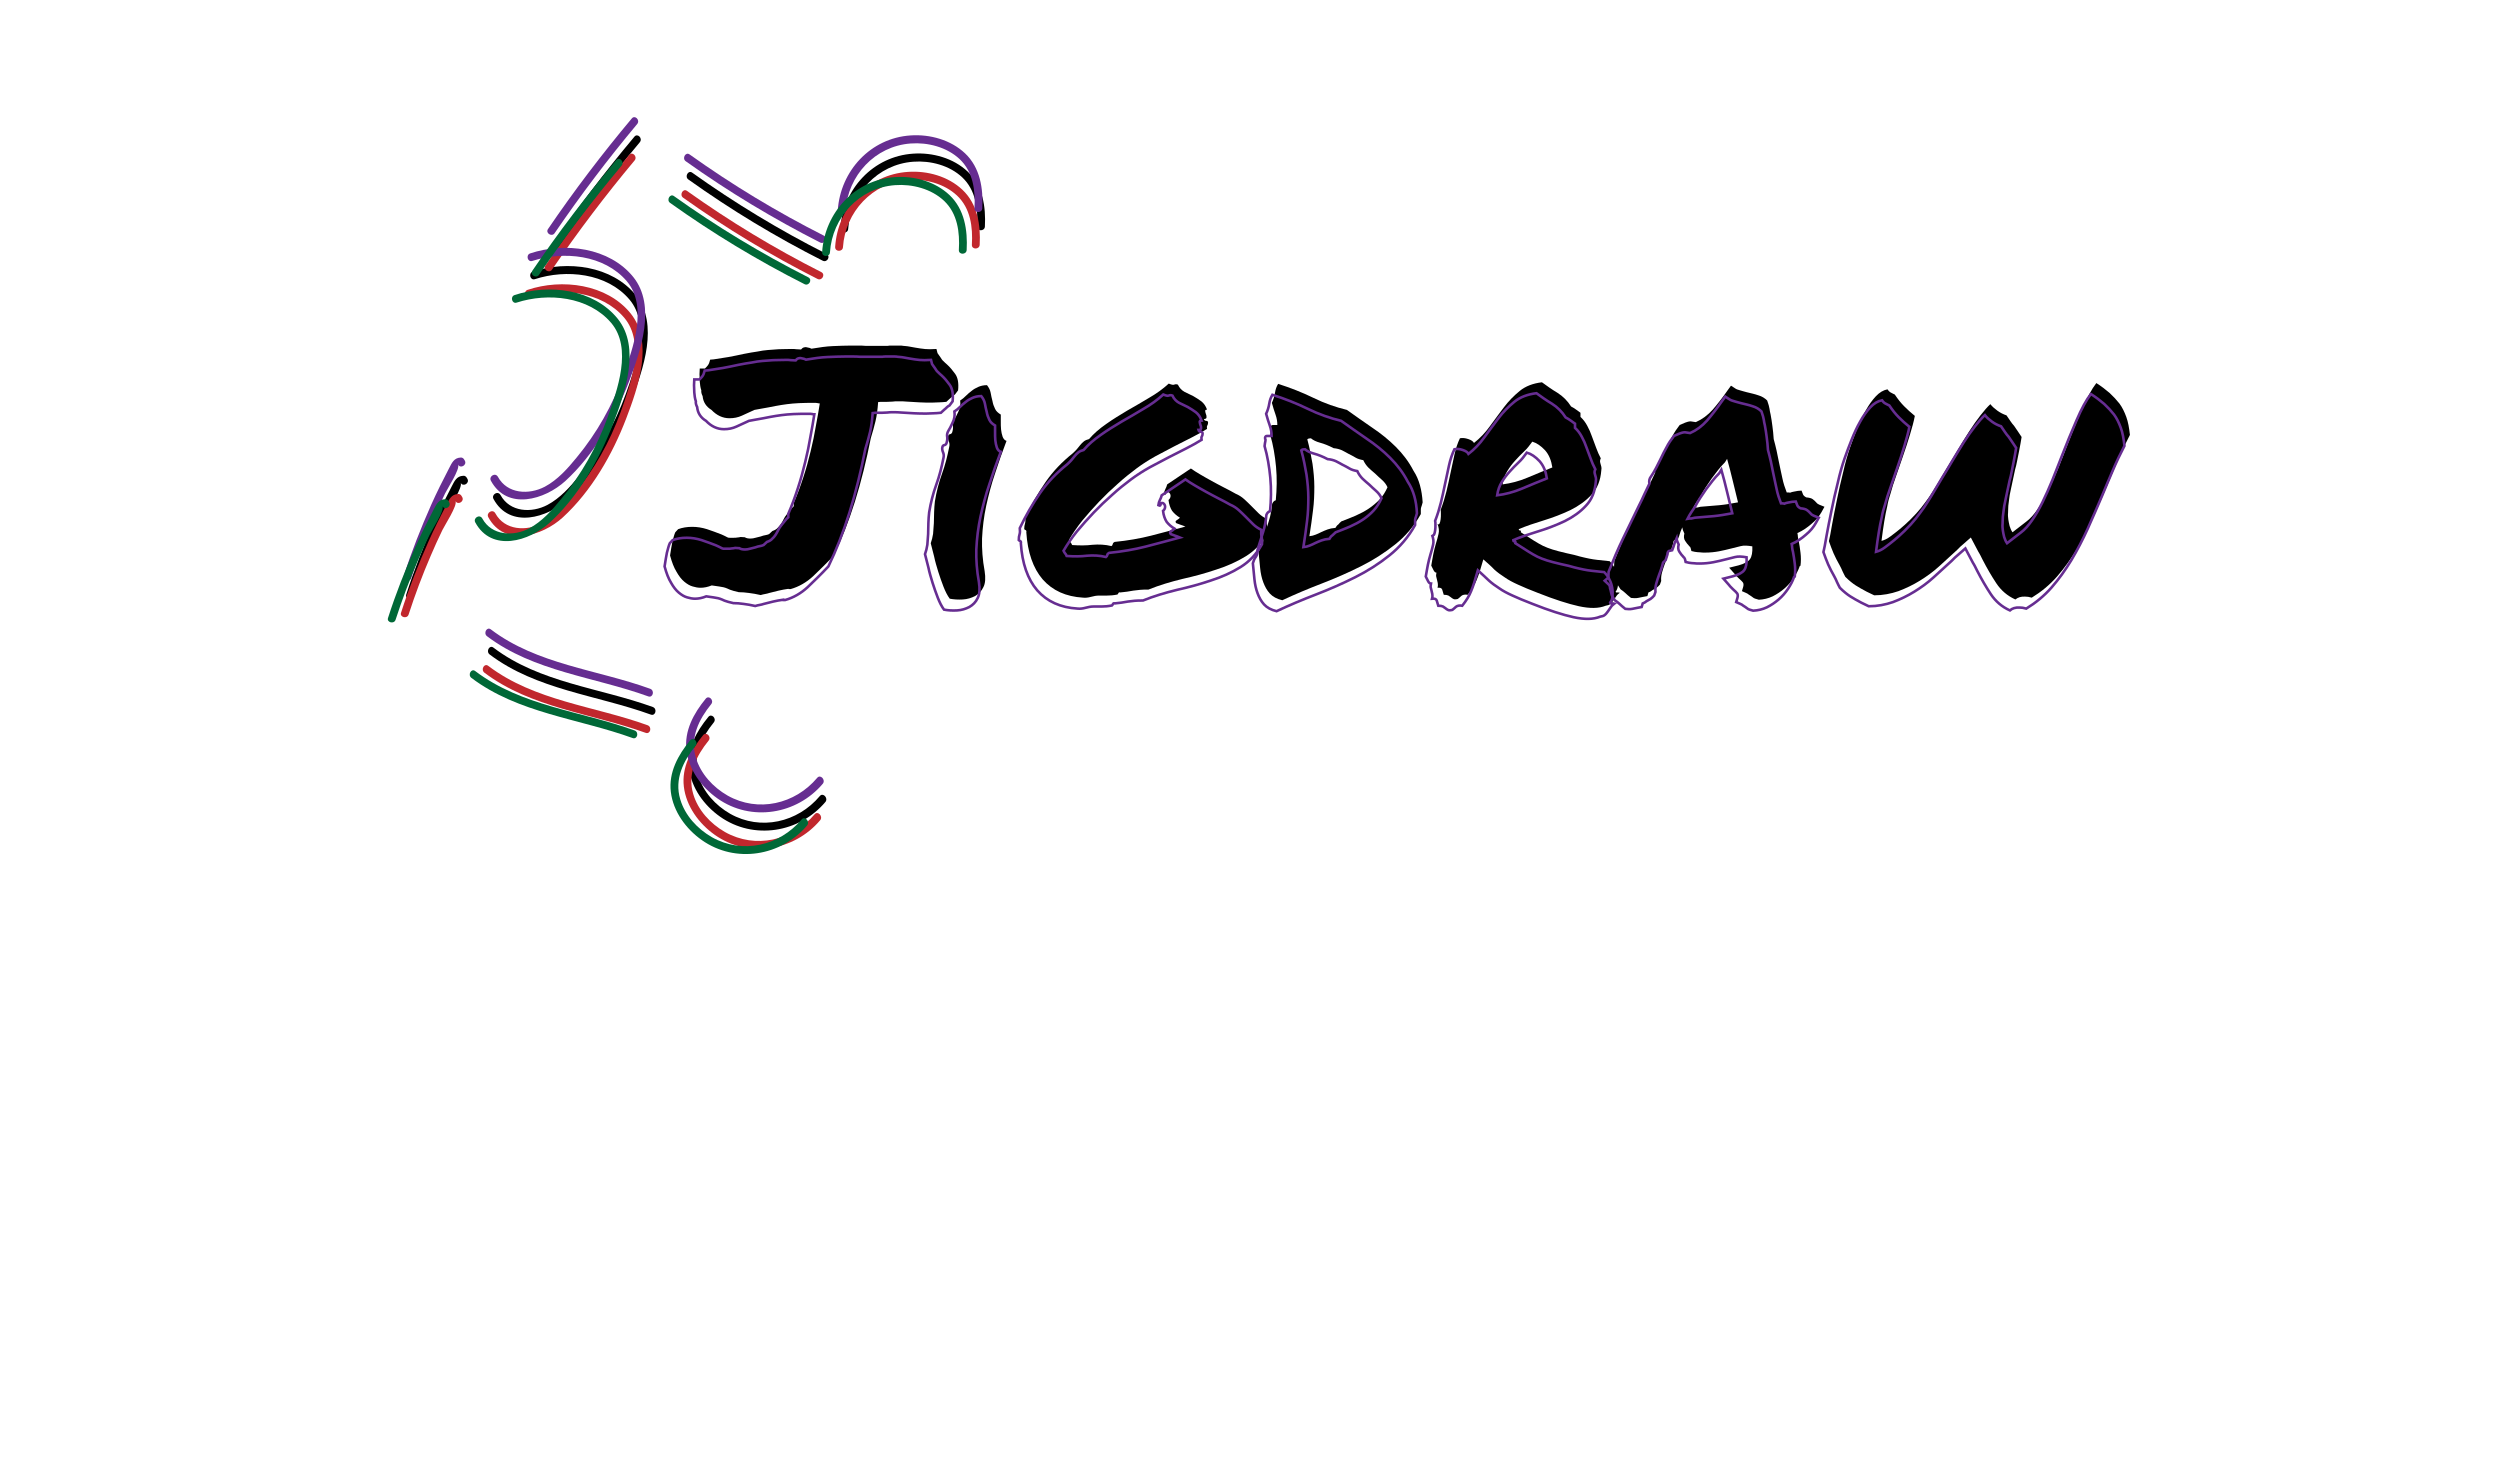 <?xml version="1.0" encoding="utf-8"?>
<!-- Generator: Adobe Illustrator 18.1.1, SVG Export Plug-In . SVG Version: 6.00 Build 0)  -->
<svg version="1.1" id="Layer_1" xmlns="http://www.w3.org/2000/svg" xmlns:xlink="http://www.w3.org/1999/xlink" x="0px" y="0px"
	 viewBox="0 0 960 560" enable-background="new 0 0 960 560" xml:space="preserve">
<g>
	<g>
		<g>
			<path d="M158.9,229c2.5-7.7,5.3-15.2,8.5-22.6c1.4-3.3,2.9-6.6,4.5-9.9c0.8-1.7,5.9-9.5,5-11.1c0.9,1.7,3.5,0.2,2.6-1.5
				c-0.1-0.2-0.2-0.3-0.3-0.5c-0.2-0.4-0.8-0.8-1.3-0.7c-2.6,0.1-3.4,2.1-4.5,4.2c-2.4,4.6-4.7,9.2-6.8,13.9
				c-4,9-7.6,18.1-10.6,27.5C155.4,230,158.3,230.8,158.9,229L158.9,229z"/>
		</g>
	</g>
	<g>
		<g>
			<path d="M189.5,191.6c6.3,11.6,20.7,7.3,28.6,0.1c11-10.1,19.1-24.2,24.4-38.1c4.5-11.8,10.6-29.1,1.7-40.2
				c-9.2-11.4-26.4-13.5-39.6-9.1c-1.8,0.6-1,3.5,0.8,2.9c12-3.9,27.6-2.4,36.3,7.8c8.2,9.7,2.4,25.7-1.4,36.3
				c-4.1,11.3-10.1,22-17.8,31.3c-3.5,4.3-7.4,8.7-12.3,11.3c-6.1,3.2-14.4,2.8-18-3.8C191.2,188.3,188.6,189.9,189.5,191.6
				L189.5,191.6z"/>
		</g>
	</g>
	<g>
		<g>
			<path d="M214,96.5c9.9-14.5,20.5-28.5,31.7-41.9c1.2-1.5-0.9-3.6-2.1-2.1c-11.4,13.6-22.2,27.8-32.2,42.5
				C210.4,96.6,213,98.1,214,96.5L214,96.5z"/>
		</g>
	</g>
	<g>
		<g>
			<path d="M264.3,68.9c16.4,11.7,33.6,22.1,51.6,31.2c1.7,0.9,3.2-1.7,1.5-2.6c-18-9.1-35.2-19.5-51.6-31.2
				C264.3,65.2,262.8,67.8,264.3,68.9L264.3,68.9z"/>
		</g>
	</g>
	<g>
		<g>
			<path d="M188,251.3c18,13.6,41.2,15.6,61.9,23.1c1.8,0.7,2.6-2.2,0.8-2.9c-20.4-7.4-43.4-9.3-61.2-22.8
				C188,247.5,186.5,250.1,188,251.3L188,251.3z"/>
		</g>
	</g>
	<g>
		<g>
			<path d="M325.7,87.9c0.9-13.5,11.3-24.8,25-25.8c6.6-0.5,13.9,1.4,18.8,6c5.2,4.9,6.1,12.1,5.7,18.9c-0.1,1.9,2.9,1.9,3,0
				c0.4-7.6-0.8-15.6-6.6-21.1c-5.5-5.2-13.5-7.4-20.9-6.9c-15.4,1-27,13.6-28,28.8C322.6,89.8,325.6,89.8,325.7,87.9L325.7,87.9z"
				/>
		</g>
	</g>
	<g>
		<g>
			<path d="M314.8,305.7c-8.5,10.1-22.7,13.4-34.4,6.8c-5.6-3.2-10.4-8.4-12.2-14.6c-2.3-7.7,1.2-14.7,5.9-20.5
				c1.2-1.5-0.9-3.6-2.1-2.1c-4.6,5.6-8.3,12.3-7.4,19.8c0.9,7.5,5.8,14.2,11.9,18.5c12.9,9.1,30.5,6.2,40.5-5.7
				C318.1,306.4,316,304.2,314.8,305.7L314.8,305.7z"/>
		</g>
	</g>
</g>
<g>
	<g>
		<g>
			<path fill="#C1272D" d="M156.9,236c2.5-7.7,5.3-15.2,8.5-22.6c1.4-3.3,2.9-6.6,4.5-9.9c0.8-1.7,5.9-9.5,5-11.1
				c0.9,1.7,3.5,0.2,2.6-1.5c-0.1-0.2-0.2-0.3-0.3-0.5c-0.2-0.4-0.8-0.8-1.3-0.7c-2.6,0.1-3.4,2.1-4.5,4.2
				c-2.4,4.6-4.7,9.2-6.8,13.9c-4,9-7.6,18.1-10.6,27.5C153.4,237,156.3,237.8,156.9,236L156.9,236z"/>
		</g>
	</g>
	<g>
		<g>
			<path fill="#C1272D" d="M187.5,198.6c6.3,11.6,20.7,7.3,28.6,0.1c11-10.1,19.1-24.2,24.4-38.1c4.5-11.8,10.6-29.1,1.7-40.2
				c-9.2-11.4-26.4-13.5-39.6-9.1c-1.8,0.6-1,3.5,0.8,2.9c12-3.9,27.6-2.4,36.3,7.8c8.2,9.7,2.4,25.7-1.4,36.3
				c-4.1,11.3-10.1,22-17.8,31.3c-3.5,4.3-7.4,8.7-12.3,11.3c-6.1,3.2-14.4,2.8-18-3.8C189.2,195.3,186.6,196.9,187.5,198.6
				L187.5,198.6z"/>
		</g>
	</g>
	<g>
		<g>
			<path fill="#C1272D" d="M212,103.5c9.9-14.5,20.5-28.5,31.7-41.9c1.2-1.5-0.9-3.6-2.1-2.1c-11.4,13.6-22.2,27.8-32.2,42.5
				C208.4,103.6,211,105.1,212,103.5L212,103.5z"/>
		</g>
	</g>
	<g>
		<g>
			<path fill="#C1272D" d="M262.3,75.9c16.4,11.7,33.6,22.1,51.6,31.2c1.7,0.9,3.2-1.7,1.5-2.6c-18-9.1-35.2-19.5-51.6-31.2
				C262.3,72.2,260.8,74.8,262.3,75.9L262.3,75.9z"/>
		</g>
	</g>
	<g>
		<g>
			<path fill="#C1272D" d="M186,258.3c18,13.6,41.2,15.6,61.9,23.1c1.8,0.7,2.6-2.2,0.8-2.9c-20.4-7.4-43.4-9.3-61.2-22.8
				C186,254.5,184.5,257.1,186,258.3L186,258.3z"/>
		</g>
	</g>
	<g>
		<g>
			<path fill="#C1272D" d="M323.7,94.9c0.9-13.5,11.3-24.8,25-25.8c6.6-0.5,13.9,1.4,18.8,6c5.2,4.9,6.1,12.1,5.7,18.9
				c-0.1,1.9,2.9,1.9,3,0c0.4-7.6-0.8-15.6-6.6-21.1c-5.5-5.2-13.5-7.4-20.9-6.9c-15.4,1-27,13.6-28,28.8
				C320.6,96.8,323.6,96.8,323.7,94.9L323.7,94.9z"/>
		</g>
	</g>
	<g>
		<g>
			<path fill="#C1272D" d="M312.8,312.7c-8.5,10.1-22.7,13.4-34.4,6.8c-5.6-3.2-10.4-8.4-12.2-14.6c-2.3-7.7,1.2-14.7,5.9-20.5
				c1.2-1.5-0.9-3.6-2.1-2.1c-4.6,5.6-8.3,12.3-7.4,19.8c0.9,7.5,5.8,14.2,11.9,18.5c12.9,9.1,30.5,6.2,40.5-5.7
				C316.1,313.4,314,311.2,312.8,312.7L312.8,312.7z"/>
		</g>
	</g>
</g>
<g>
	<g>
		<g>
			<path fill="#662D91" d="M157.9,222c2.5-7.7,5.3-15.2,8.5-22.6c1.4-3.3,2.9-6.6,4.5-9.9c0.8-1.7,5.9-9.5,5-11.1
				c0.9,1.7,3.5,0.2,2.6-1.5c-0.1-0.2-0.2-0.3-0.3-0.5c-0.2-0.4-0.8-0.8-1.3-0.7c-2.6,0.1-3.4,2.1-4.5,4.2
				c-2.4,4.6-4.7,9.2-6.8,13.9c-4,9-7.6,18.1-10.6,27.5C154.4,223,157.3,223.8,157.9,222L157.9,222z"/>
		</g>
	</g>
	<g>
		<g>
			<path fill="#662D91" d="M188.5,184.6c6.3,11.6,20.7,7.3,28.6,0.1c11-10.1,19.1-24.2,24.4-38.1c4.5-11.8,10.6-29.1,1.7-40.2
				c-9.2-11.4-26.4-13.5-39.6-9.1c-1.8,0.6-1,3.5,0.8,2.9c12-3.9,27.6-2.4,36.3,7.8c8.2,9.7,2.4,25.7-1.4,36.3
				c-4.1,11.3-10.1,22-17.8,31.3c-3.5,4.3-7.4,8.7-12.3,11.3c-6.1,3.2-14.4,2.8-18-3.8C190.2,181.3,187.6,182.9,188.5,184.6
				L188.5,184.6z"/>
		</g>
	</g>
	<g>
		<g>
			<path fill="#662D91" d="M213,89.5c9.9-14.5,20.5-28.5,31.7-41.9c1.2-1.5-0.9-3.6-2.1-2.1c-11.4,13.6-22.2,27.8-32.2,42.5
				C209.4,89.6,212,91.1,213,89.5L213,89.5z"/>
		</g>
	</g>
	<g>
		<g>
			<path fill="#662D91" d="M263.3,61.9C279.7,73.6,297,84,314.9,93.1c1.7,0.9,3.2-1.7,1.5-2.6c-18-9.1-35.2-19.5-51.6-31.2
				C263.3,58.2,261.8,60.8,263.3,61.9L263.3,61.9z"/>
		</g>
	</g>
	<g>
		<g>
			<path fill="#662D91" d="M187,244.3c18,13.6,41.2,15.6,61.9,23.1c1.8,0.7,2.6-2.2,0.8-2.9c-20.4-7.4-43.4-9.3-61.2-22.8
				C187,240.5,185.5,243.1,187,244.3L187,244.3z"/>
		</g>
	</g>
	<g>
		<g>
			<path fill="#662D91" d="M324.7,80.9c0.9-13.5,11.3-24.8,25-25.8c6.6-0.5,13.9,1.4,18.8,6c5.2,4.9,6.1,12.1,5.7,18.9
				c-0.1,1.9,2.9,1.9,3,0c0.4-7.6-0.8-15.6-6.6-21.1c-5.5-5.2-13.5-7.4-20.9-6.9c-15.4,1-27,13.6-28,28.8
				C321.6,82.8,324.6,82.8,324.7,80.9L324.7,80.9z"/>
		</g>
	</g>
	<g>
		<g>
			<path fill="#662D91" d="M313.8,298.7c-8.5,10.1-22.7,13.4-34.4,6.8c-5.6-3.2-10.4-8.4-12.2-14.6c-2.3-7.7,1.2-14.7,5.9-20.5
				c1.2-1.5-0.9-3.6-2.1-2.1c-4.6,5.6-8.3,12.3-7.4,19.8c0.9,7.5,5.8,14.2,11.9,18.5c12.9,9.1,30.5,6.2,40.5-5.7
				C317.1,299.4,315,297.2,313.8,298.7L313.8,298.7z"/>
		</g>
	</g>
</g>
<g>
	<g>
		<g>
			<path fill="#006837" d="M151.9,238c2.5-7.7,5.3-15.2,8.5-22.6c1.4-3.3,2.9-6.6,4.5-9.9c0.8-1.7,5.9-9.5,5-11.1
				c0.9,1.7,3.5,0.2,2.6-1.5c-0.1-0.2-0.2-0.3-0.3-0.5c-0.2-0.4-0.8-0.8-1.3-0.7c-2.6,0.1-3.4,2.1-4.5,4.2
				c-2.4,4.6-4.7,9.2-6.8,13.9c-4,9-7.6,18.1-10.6,27.5C148.4,239,151.3,239.8,151.9,238L151.9,238z"/>
		</g>
	</g>
	<g>
		<g>
			<path fill="#006837" d="M182.5,200.6c6.3,11.6,20.7,7.3,28.6,0.1c11-10.1,19.1-24.2,24.4-38.1c4.5-11.8,10.6-29.1,1.7-40.2
				c-9.2-11.4-26.4-13.5-39.6-9.1c-1.8,0.6-1,3.5,0.8,2.9c12-3.9,27.6-2.4,36.3,7.8c8.2,9.7,2.4,25.7-1.4,36.3
				c-4.1,11.3-10.1,22-17.8,31.3c-3.5,4.3-7.4,8.7-12.3,11.3c-6.1,3.2-14.4,2.8-18-3.8C184.2,197.3,181.6,198.9,182.5,200.6
				L182.5,200.6z"/>
		</g>
	</g>
	<g>
		<g>
			<path fill="#006837" d="M207,105.5c9.9-14.5,20.5-28.5,31.7-41.9c1.2-1.5-0.9-3.6-2.1-2.1c-11.4,13.6-22.2,27.8-32.2,42.5
				C203.4,105.6,206,107.1,207,105.5L207,105.5z"/>
		</g>
	</g>
	<g>
		<g>
			<path fill="#006837" d="M257.3,77.9c16.4,11.7,33.6,22.1,51.6,31.2c1.7,0.9,3.2-1.7,1.5-2.6c-18-9.1-35.2-19.5-51.6-31.2
				C257.3,74.2,255.8,76.8,257.3,77.9L257.3,77.9z"/>
		</g>
	</g>
	<g>
		<g>
			<path fill="#006837" d="M181,260.3c18,13.6,41.2,15.6,61.9,23.1c1.8,0.7,2.6-2.2,0.8-2.9c-20.4-7.4-43.4-9.3-61.2-22.8
				C181,256.5,179.5,259.1,181,260.3L181,260.3z"/>
		</g>
	</g>
	<g>
		<g>
			<path fill="#006837" d="M318.7,96.9c0.9-13.5,11.3-24.8,25-25.8c6.6-0.5,13.9,1.4,18.8,6c5.2,4.9,6.1,12.1,5.7,18.9
				c-0.1,1.9,2.9,1.9,3,0c0.4-7.6-0.8-15.6-6.6-21.1c-5.5-5.2-13.5-7.4-20.9-6.9c-15.4,1-27,13.6-28,28.8
				C315.6,98.8,318.6,98.8,318.7,96.9L318.7,96.9z"/>
		</g>
	</g>
	<g>
		<g>
			<path fill="#006837" d="M307.8,314.7c-8.5,10.1-22.7,13.4-34.4,6.8c-5.6-3.2-10.4-8.4-12.2-14.6c-2.3-7.7,1.2-14.7,5.9-20.5
				c1.2-1.5-0.9-3.6-2.1-2.1c-4.6,5.6-8.3,12.3-7.4,19.8c0.9,7.5,5.8,14.2,11.9,18.5c12.9,9.1,30.5,6.2,40.5-5.7
				C311.1,315.4,309,313.2,307.8,314.7L307.8,314.7z"/>
		</g>
	</g>
</g>
<g>
	<path d="M302.8,226.1c-1.3,0.2-2.6,0.4-3.8,0.7c-1.2,0.3-2.4,0.6-3.6,0.9c-0.5,0.2-1.1,0.3-1.6,0.4c-0.5,0.1-1.1,0.2-1.7,0.4
		c-1.6-0.4-3.1-0.6-4.5-0.8c-1.4-0.2-2.7-0.3-3.9-0.3l-2-0.5c-1.1-0.3-1.8-0.6-2.4-0.9c-0.5-0.2-1-0.4-1.5-0.5
		c-0.5-0.1-1.1-0.2-1.7-0.3c-0.7-0.1-1.6-0.2-2.8-0.4c-1.5,0.6-2.9,0.9-4.3,0.9c-1,0-2-0.2-3-0.5c-1.1-0.3-2.1-0.9-3.2-1.8
		c-1.1-0.9-2.1-2.2-3-3.8c-1-1.6-1.8-3.7-2.5-6.3c0.3-2,0.6-3.8,0.9-5.3c0.4-1.5,0.7-2.7,1.1-3.6l1.1-1.2c1.6-0.6,3.4-0.9,5.4-0.9
		c1.9,0,3.8,0.3,5.7,0.9c1.8,0.6,3.7,1.3,5.5,2c0.8,0.4,1.4,0.6,1.7,0.8c0.3,0.2,0.6,0.3,0.8,0.4c0.2,0.1,0.4,0.1,0.7,0.1
		c0.3,0,0.9,0,1.6,0c0.4,0,0.9,0,1.3-0.1c0.4,0,0.8-0.1,1.3-0.2l1.6,0.1c0.6,0.4,1.4,0.5,2.2,0.5c0.6,0,1.3-0.1,1.9-0.3
		c0.7-0.2,1.3-0.3,2-0.5c0.7-0.3,1.3-0.4,1.8-0.5c0.5-0.1,1-0.2,1.4-0.4l1.3-1.2c0.9-0.3,1.6-0.7,2-1.2c0.5-0.4,0.9-0.9,1.3-1.5
		c0.4-0.6,0.7-1.2,1-1.8c0.3-0.6,0.7-1.3,1.3-2c0.4-0.5,0.9-1.1,1.3-1.6c0.4-0.5,0.8-1,1.3-1.4v-1.3c1.4-3.2,2.6-6.5,3.7-9.9
		c1.1-3.3,2-6.7,2.8-10c0.8-3.3,1.5-6.6,2-9.7c0.6-3.2,1.1-6,1.5-8.6c-0.3,0-0.5,0-0.8-0.1c-0.3,0-0.5-0.1-0.7-0.1
		c-2.6,0-4.8,0-6.5,0.1c-1.7,0.1-3.2,0.2-4.6,0.4c-1.4,0.2-2.9,0.4-4.4,0.7c-1.5,0.3-3.5,0.7-5.9,1.1l-2.2,0.4
		c-1.7,0.8-3.3,1.5-4.8,2.2c-1.5,0.7-3.1,1-4.8,1c-2.6,0-4.9-1.1-6.9-3.2c-2-1.2-3.2-3-3.4-5.3c-0.4-0.8-0.6-1.5-0.5-2.2
		c-0.4-1.2-0.5-2.3-0.6-3.4c0-1-0.1-2-0.1-2.8l0.1-2.2h2c0.5-0.5,0.9-0.9,1.1-1.2c0.2-0.3,0.4-0.6,0.5-0.9l0.4-1.3l1.3-0.1
		c1.8-0.3,3.7-0.6,5.7-0.9c1.9-0.4,3.9-0.7,5.9-1.2c2-0.4,3.8-0.7,5.2-0.9c1.4-0.3,2.8-0.5,4.1-0.6s2.7-0.2,4.1-0.3
		c1.4,0,3-0.1,4.9-0.1c0.7,0,1.3,0,1.9,0.1c0.6,0,1.2,0.1,1.8,0.1c0.3-0.4,0.7-0.7,1.1-0.8c0.4-0.1,0.6-0.1,0.8-0.1
		c0.6,0.1,1.1,0.2,1.4,0.3c0.3,0.1,0.5,0.2,0.7,0.3c3-0.5,5.7-0.9,8.2-1c2.5-0.1,4.8-0.2,6.8-0.2c1,0,1.9,0,2.9,0c1,0,1.9,0,2.8,0.1
		h5h3.6c0.4-0.1,0.9-0.1,1.3-0.1c0.4,0,0.8,0,1.3,0c0.9,0,1.6,0,2,0c0.5,0,0.9,0,1.3,0.1c0.4,0,0.7,0.1,1.1,0.1
		c0.3,0,0.8,0.1,1.4,0.2c1.5,0.3,2.9,0.5,4.1,0.7c1.2,0.2,2.5,0.3,3.7,0.3l2.5-0.1l0.4,1.6l1.2,1.7c0.3,0.5,0.6,1,1.1,1.4
		c0.4,0.4,0.9,0.9,1.4,1.3c1.1,1,2.1,2.2,3.1,3.6c1,1.4,1.4,3.5,1.1,6.3l-1.2,1.6c-0.4,0.2-0.7,0.4-1,0.7c-0.3,0.3-0.6,0.6-1,0.9
		l-1.3,1.2c-1.1,0.1-2.1,0.2-2.9,0.2c-0.8,0-1.7,0.1-2.6,0.1c-1.6,0-3.2,0-4.8-0.1c-1.6-0.1-3.3-0.2-5.1-0.3c-1-0.1-1.7-0.1-2.2-0.1
		s-1,0-1.4,0c-0.4,0-0.9,0-1.5,0.1c-0.6,0-1.3,0.1-2.2,0.1c-0.9,0-1.5,0-1.9,0s-0.9,0-1.6,0.1c-0.2,2.8-0.5,5.2-1,7.3
		c-0.5,2.1-1.1,4.2-1.8,6.5c-1.7,8.6-3.7,16.7-6.1,24.4c-2.4,7.6-5.1,14.5-8.1,20.7c-2.8,3-5.5,5.6-8,8c-2.5,2.3-5.4,4-8.6,4.9
		H302.8z"/>
	<path d="M378.1,219.3c0.4,2.6,0.3,4.7-0.5,6.2c-0.7,1.5-1.8,2.6-3.2,3.4c-1.4,0.7-2.9,1.2-4.7,1.3c-1.8,0.1-3.4,0-5-0.3
		c-0.9-1.2-1.7-2.8-2.4-4.6c-0.7-1.8-1.4-3.8-2-5.7c-0.6-2-1.2-3.9-1.6-5.9c-0.5-1.9-0.9-3.6-1.3-5.1c0.4-1.1,0.7-2.3,0.9-3.6
		c0.1-1.4,0.2-2.7,0.3-4.1c0-1.4,0.1-2.8,0.1-4.3c0-1.4,0.2-2.8,0.3-4.1c0.6-3.7,1.5-7.2,2.7-10.5c1.2-3.3,2.1-6.8,2.8-10.4
		c0.2-0.8,0.1-1.5-0.2-2.2c-0.3-0.7-0.4-1.4-0.2-2c0.1-0.4,0.3-0.6,0.8-0.7c0.4-0.1,0.7-0.4,0.8-0.9c0.3-1,0.3-1.8,0.2-2.4
		c-0.1-0.6,0-1.4,0.5-2.2c0.4-0.7,1-1.7,1.6-3.1c0.7-1.4,0.9-2.8,0.7-4.3c0.8-0.5,1.5-1.1,2.2-1.8c0.7-0.7,1.4-1.3,2.2-1.9
		c0.7-0.6,1.6-1.1,2.5-1.5c0.9-0.4,2-0.7,3.4-0.7c0.7,0.9,1.2,1.8,1.4,2.9c0.2,1.1,0.4,2.1,0.7,3.2c0.2,1.1,0.5,2,1,3
		c0.4,0.9,1.2,1.6,2.2,2.2c0,0.7,0,1.6,0,2.6c0,1.1,0,2.1,0.1,3.1c0.1,1,0.3,1.9,0.6,2.8c0.3,0.8,0.8,1.4,1.5,1.6
		c-1.6,4.2-3.1,8.4-4.4,12.5c-1.4,4.1-2.5,8.3-3.4,12.4c-0.9,4.2-1.4,8.4-1.6,12.6C377,210.7,377.3,215,378.1,219.3z"/>
	<path d="M486.7,204.8c-2.1,3.8-4.9,6.7-8.3,8.8c-3.4,2.1-7.2,3.8-11.3,5.1c-4.1,1.4-8.5,2.6-13,3.6c-4.5,1.1-8.9,2.4-13.1,4.1
		c-1.2,0-2.3,0-3.2,0.1c-0.9,0.1-1.8,0.2-2.6,0.3c-0.8,0.1-1.6,0.3-2.4,0.4s-1.7,0.2-2.6,0.3c-0.4-0.1-0.6,0-0.7,0.2
		c-0.1,0.2-0.2,0.4-0.4,0.6c-1.5,0.3-2.8,0.4-4,0.4s-2.2,0-3,0c-1.1,0-2.1,0.2-3.2,0.5c-1.1,0.3-2.1,0.4-3,0.3
		c-6.6-0.4-11.7-2.7-15.5-7c-3.7-4.3-5.8-10.4-6.3-18.1c0.1-0.4,0-0.7-0.2-0.8c-0.2-0.1-0.4-0.2-0.6-0.4c0-0.9,0.1-1.6,0.3-2.2
		c0.2-0.6,0.2-1.4,0.1-2.4c2.3-4.8,4.9-9.3,7.8-13.5c2.9-4.2,6.4-7.8,10.4-11c0.6-0.5,1.1-1.1,1.6-1.6c0.4-0.5,0.9-1.1,1.3-1.6
		c0.4-0.5,0.9-1,1.4-1.4s1.2-0.7,2-0.9c1.8-2.1,4-4,6.6-5.8c2.5-1.8,5.2-3.4,8-5.1c2.8-1.6,5.6-3.2,8.4-4.9c2.8-1.6,5.3-3.4,7.6-5.5
		c1,0.4,1.7,0.6,2.1,0.4c0.4-0.2,0.9-0.2,1.4,0c0.6,1.3,1.5,2.2,2.6,2.8c1.1,0.5,2.2,1.1,3.3,1.6c1.1,0.6,2.1,1.3,3.1,2
		c1,0.8,1.7,1.8,2.2,3.2c-0.5,0-0.8,0.2-0.7,0.6c0,0.4,0.2,0.8,0.3,1.2c0.2,0.4,0.2,0.8,0.2,1.2c0,0.4-0.4,0.6-1,0.6
		c0.1,0.4,0.4,0.7,0.9,0.7c0.5,0,0.7,0.3,0.7,0.7c0,0.4-0.1,0.8-0.3,1.1c-0.2,0.3-0.2,0.7-0.1,1.3c-1.8,1.1-3.7,2.2-5.9,3.3
		c-2.2,1.1-4.4,2.2-6.7,3.4c-2.3,1.2-4.7,2.5-7.2,3.8c-2.5,1.4-4.9,2.9-7.3,4.7c-2.4,1.8-4.8,3.7-7.2,5.9c-2.5,2.2-4.8,4.4-7.1,6.8
		c-2.3,2.4-4.4,4.8-6.5,7.3c-2,2.5-3.7,5-5.1,7.4c0.2,0.4,0.4,0.8,0.6,1c0.2,0.2,0.4,0.5,0.6,1c2.8,0.2,5.4,0.2,7.8-0.1
		c2.4-0.2,4.9-0.1,7.3,0.5c0.3-0.2,0.4-0.4,0.5-0.8c0.1-0.4,0.3-0.6,0.7-0.8c5-0.5,9.7-1.3,14-2.4c4.3-1.1,8.7-2.3,13.2-3.5
		c-0.7-0.3-1.3-0.5-1.9-0.7c-0.6-0.2-1.1-0.4-1.6-0.6c-0.4-0.4-0.4-0.8,0.1-1.1c0.5-0.3,0.9-0.6,1.3-1c-1.2-0.7-2.2-1.6-3-2.6
		c-0.7-1.1-1.2-2.5-1.4-4.2c0.5-0.4,0.8-1,0.8-1.6c0-0.6-0.3-1.1-0.8-1.4c-0.4-0.1-0.6-0.1-0.7,0c-0.1,0.1-0.2,0.2-0.2,0.4
		c0,0.2-0.1,0.3-0.2,0.5c-0.1,0.1-0.3,0.1-0.7-0.1c0.1-0.8,0.3-1.4,0.6-2c0.3-0.5,0.5-1.1,0.7-1.8l9.1-6.1c1,0.7,2.2,1.5,3.6,2.3
		c1.4,0.8,2.9,1.7,4.4,2.5c1.5,0.8,3.1,1.7,4.7,2.5c1.6,0.8,3.1,1.6,4.5,2.4c1.2,0.5,2.3,1.2,3.3,2.1c1,0.9,1.9,1.8,2.8,2.7
		c0.9,0.9,1.8,1.8,2.7,2.7c0.9,0.9,2,1.6,3.2,2.2c-0.2,1.1-0.1,2.1,0.1,2.8C486.7,202.8,486.8,203.7,486.7,204.8z"/>
	<path d="M546.3,192.9c-0.1,0.4-0.2,0.8-0.3,1.1c-0.1,0.3-0.2,0.6-0.3,0.9s-0.1,0.6-0.1,1c0,0.4,0,0.9,0,1.5
		c-2.6,4.7-6,8.6-9.9,11.7c-4,3.2-8.4,6-13.2,8.4c-4.8,2.4-9.8,4.6-15,6.6s-10.2,4.1-15.1,6.4c-2.1-0.5-3.7-1.4-4.8-2.6
		c-1.1-1.2-1.9-2.7-2.5-4.3c-0.6-1.6-1-3.4-1.2-5.4c-0.2-2-0.4-4-0.6-6.1c0.3-1,0.6-1.8,1.1-2.4c0.5-0.7,0.7-1.6,0.7-2.8
		c0.7-2.3,1.4-4.5,2.1-6.7c0.7-2.2,1.1-4.4,1.3-6.7c0.3-0.7,0.7-1.2,1.4-1.4c0.4-4.2,0.5-8.5,0.1-12.8c-0.4-4.3-1.1-8.4-2.2-12.2
		c0.1-0.9,0.2-1.5,0.3-1.9c0.1-0.4,0.1-0.7-0.1-0.9c-0.1-0.7,0.2-1.1,0.7-1.1c0.6,0,1.2,0,1.8,0c0-1.3-0.2-2.6-0.7-4
		c-0.5-1.3-0.9-2.8-1.4-4.5c0.6-1.3,1-2.6,1.2-3.9c0.2-1.3,0.6-2.4,1.2-3.4c4.7,1.5,9.3,3.3,13.6,5.4c4.3,2.1,8.6,3.6,12.8,4.6
		c3.2,2.3,6.4,4.5,9.7,6.8c3.3,2.2,6.4,4.7,9.1,7.4c2.7,2.7,5,5.7,6.8,9.2C545,184.1,546,188.2,546.3,192.9z M515.1,200.2
		c1.8-0.7,3.7-1.4,5.5-2.2c1.8-0.8,3.5-1.7,5-2.7c1.5-1,2.9-2.2,4.2-3.5c1.2-1.3,2.2-2.9,3-4.7c-0.5-1.1-1.2-2-2.1-2.8
		c-0.9-0.8-1.8-1.6-2.6-2.4c-0.9-0.7-1.7-1.5-2.6-2.3c-0.8-0.8-1.5-1.8-2-2.9c-1.1-0.2-2.2-0.5-3-1c-0.9-0.5-1.7-1-2.6-1.4
		c-0.8-0.5-1.7-0.9-2.6-1.4c-0.9-0.4-2-0.7-3.2-0.8c-1.9-1-3.7-1.7-5.2-2.1c-1.5-0.4-2.7-1-3.5-1.7c-0.6,0-1.1,0.1-1.4,0.4
		c0.9,3.3,1.5,6.5,2,9.4c0.4,2.9,0.7,5.9,0.7,8.8c0,2.9-0.1,6-0.5,9c-0.4,3.1-0.8,6.4-1.4,10c0.9-0.1,1.7-0.3,2.4-0.6
		c0.7-0.3,1.5-0.6,2.2-1c0.7-0.3,1.5-0.7,2.4-1c0.8-0.3,1.8-0.5,3-0.6c0.3-0.5,0.6-1,1.1-1.3C514.2,201,514.6,200.6,515.1,200.2z"/>
	<path d="M569.6,214.8c-1,3.5-1.8,6.2-2.6,8c-0.7,1.8-1.9,3.7-3.4,5.6c-1.1-0.2-1.9,0-2.4,0.4c-0.4,0.4-0.9,0.8-1.4,1.2
		c-0.8,0.2-1.4,0.2-1.7,0c-0.4-0.2-0.7-0.4-0.9-0.6c-0.3-0.2-0.6-0.4-1-0.7c-0.4-0.2-1-0.3-1.8-0.3c-0.2-0.7-0.4-1.4-0.6-2
		c-0.2-0.6-0.8-0.8-1.8-0.7c0.2-0.7,0.2-1.3,0.1-1.8c-0.1-0.5-0.2-0.9-0.3-1.3c-0.1-0.4-0.2-0.8-0.3-1.2c-0.1-0.4,0-0.9,0.1-1.5
		c-0.4,0-0.8-0.3-1.1-0.9c-0.3-0.6-0.6-1.2-0.9-1.8c0.3-1.6,0.5-3.1,0.8-4.5c0.3-1.4,0.6-2.7,1-4c0.4-1.2,0.7-2.5,1-3.7
		c0.3-1.2,0.1-2.5-0.4-3.8c0.3,0.3,0.6,0.2,0.8-0.2c0.2-0.4,0.3-0.9,0.4-1.6c0.1-0.7,0.1-1.3,0.1-2s0-1.2-0.1-1.6
		c0.9-2.3,1.6-4.6,2.2-7c0.6-2.4,1.1-4.8,1.6-7.2c0.5-2.4,1-4.7,1.5-7c0.5-2.3,1.2-4.4,2.1-6.3c1-0.2,2-0.1,3.2,0.3
		c1.2,0.4,1.9,0.9,2.2,1.5c2.3-1.8,4.3-3.9,6.1-6.4c1.8-2.5,3.6-4.9,5.4-7.3c1.8-2.4,3.9-4.5,6.1-6.3c2.2-1.8,5.1-2.9,8.5-3.3
		c1.8,1.3,3.7,2.7,5.9,4c2.2,1.4,3.9,3.1,5.3,5.3c0.7,0.4,1.3,0.7,1.8,1.1c0.5,0.4,1.1,0.8,1.8,1.3v1.6c1.1,1,1.9,2.1,2.6,3.4
		c0.7,1.3,1.3,2.6,1.8,4.1c0.5,1.4,1.1,2.9,1.6,4.3c0.5,1.4,1.1,2.8,1.8,4.1c-0.2,0.4-0.3,0.8-0.3,1.1c0,0.3,0.1,0.6,0.2,1
		c0.1,0.4,0.2,0.7,0.3,1.1c0.1,0.4,0.1,0.8,0,1.4c-0.3,3.9-1.5,7-3.8,9.4c-2.2,2.4-4.9,4.3-8.1,5.9c-3.2,1.5-6.5,2.8-10.1,3.9
		c-3.6,1.1-6.9,2.2-9.7,3.4c0,0.4,0.2,0.5,0.5,0.5c0.3,0,0.4,0.2,0.3,0.7c2.1,1.3,3.8,2.4,5,3.2c1.2,0.8,2.4,1.4,3.5,2
		c1.1,0.5,2.3,1,3.6,1.4c1.3,0.4,3.1,0.9,5.3,1.4c2.3,0.5,4.1,0.9,5.3,1.3c1.3,0.3,2.4,0.6,3.5,0.8c1.1,0.2,2.1,0.4,3.2,0.5
		c1.1,0.1,2.7,0.3,4.7,0.5c0.8,0.8,1.5,1.7,2,2.8c0.6,1.1,0.9,2.2,1.1,3.3c0.2,1.1,0.2,2.2,0.1,3.2c-0.1,1-0.4,1.8-0.9,2.4
		c0.1,0.3,0.3,0.4,0.6,0.3c0.3,0,0.6,0,1,0.1c-0.5,0.4-1,0.8-1.3,1.3c-0.4,0.5-0.7,1.1-1.1,1.6c-0.4,0.5-0.7,1-1.2,1.4
		c-0.4,0.4-1.1,0.6-1.8,0.7c-2.7,1.1-6.1,1.1-10.3,0.2c-4.1-0.9-9.4-2.6-15.7-5.1c-3.2-1.2-5.7-2.3-7.7-3.2c-2-0.9-3.7-1.8-5.1-2.8
		c-1.4-0.9-2.8-1.9-4-3C572.7,217.5,571.3,216.3,569.6,214.8z M588.4,169.6c-1,1.4-2,2.7-3.2,3.8c-1.2,1.1-2.3,2.3-3.4,3.5
		c-1.1,1.2-2.1,2.5-3,4c-0.9,1.4-1.5,3.1-1.8,5.1c3.1-0.4,6.3-1.2,9.6-2.6c3.3-1.4,6.5-2.7,9.5-3.9c-0.4-2.7-1.3-4.9-2.8-6.6
		C591.7,171.2,590.1,170.1,588.4,169.6z"/>
	<path d="M691.1,217.4c-0.5,1.5-1.3,3-2.3,4.5c-1,1.5-2.2,2.9-3.6,4.1c-1.4,1.2-2.9,2.2-4.5,3c-1.7,0.8-3.4,1.2-5.3,1.3
		c-1.1-0.3-1.9-0.5-2.3-0.9c-0.4-0.3-0.8-0.6-1.3-0.9c-0.3-0.2-0.5-0.3-0.7-0.5c-0.2-0.1-0.4-0.2-0.6-0.3l-1.6-0.7l0.5-1.7
		c0.2-0.7,0.1-1.3-0.1-1.6c-0.3-0.4-0.8-0.9-1.6-1.6c-0.3-0.3-0.5-0.5-0.8-0.8c-0.3-0.3-0.5-0.5-0.7-0.8l-2.2-2.5l3.6-0.9
		c2.2-0.6,3.7-1.4,4.4-2.4c0.7-1,1-2.6,0.9-4.9c-1.8-0.3-3.2-0.4-4.4-0.1c-1.2,0.3-2.4,0.6-3.6,0.9c-1.6,0.4-3.2,0.8-4.8,1.1
		c-1.6,0.3-3.4,0.5-5.3,0.5c-0.7,0-1.4,0-2-0.1c-0.6,0-1.3-0.1-2-0.2l-1.3-0.3c-0.2-1-0.4-1.5-0.5-1.6c-0.2-0.1-0.4-0.3-0.5-0.5
		c-0.4-0.4-0.9-1-1.4-1.8c-0.5-0.7-0.6-1.7-0.3-2.8c-0.4-0.8-0.7-1.6-0.8-2.4c-0.5,1.1-0.9,2.2-1.2,3.3l-0.5,1.3l-1.3,0.3
		c-0.2,0.1-0.3,0.3-0.4,0.6c-0.1,0.3-0.1,0.5-0.1,0.7l-0.7,2.2c-0.2,0.2-0.4,0.3-0.5,0.5c-0.2,0.1-0.4,0.3-0.5,0.5
		c-0.2,0.8-0.4,1.6-0.7,2.4c-0.3,0.8-0.5,1.5-0.8,2.2c-0.4,1.1-0.8,2.3-1.1,3.4c-0.3,1.1-0.4,2.2-0.3,3.2l-0.5,1.4
		c-0.4,0.5-0.9,0.9-1.4,1.3c-0.5,0.3-1.1,0.6-1.6,0.9c-0.2,0.2-0.4,0.3-0.7,0.5c-0.3,0.1-0.5,0.2-0.7,0.3l-0.4,1.4l-1.6,0.3
		c-1,0.2-1.6,0.3-2,0.4c-0.4,0.1-0.9,0.1-1.4,0.1l-1.3-0.1c-1-0.8-1.7-1.4-2.2-1.9c-0.5-0.5-1.1-0.9-1.8-1.4
		c-0.8-1.1-1.2-1.8-1.3-2.4c-0.1-0.5-0.2-1-0.3-1.4c-0.2-0.5-0.3-1-0.3-1.3c0-0.3-0.2-0.6-0.3-0.8l-1.7-1.6l1.4-1.2l0.1-2.2
		c1.8-4.5,3.6-8.8,5.6-12.9c2-4.1,4-8.3,6.1-12.6c0.7-1.4,1.4-2.8,2-4.2c0.7-1.4,1.3-2.8,2-4.2c-0.1-0.3-0.1-0.6-0.1-0.9
		c0-0.4,0.1-0.7,0.3-1.2c1-1.5,1.8-2.8,2.4-4c0.6-1.2,1.2-2.4,1.8-3.6c0.7-1.5,1.4-2.9,2.2-4.3c0.7-1.4,1.7-2.9,2.8-4.3l2.1-0.9
		c0.3-0.1,0.6-0.2,0.9-0.3c0.4-0.1,0.7-0.2,1.2-0.2l2,0.3c2.5-1.1,4.6-2.7,6.5-4.8c1.8-2.1,3.7-4.5,5.7-7.4l1.3-1.8l1.7,1.1
		c0.4,0.3,1.1,0.5,1.8,0.7c0.8,0.2,1.6,0.5,2.5,0.7c1.6,0.4,3.1,0.7,4.5,1.2c1.4,0.4,2.5,1.1,3.4,2c0.5,1.4,0.8,2.5,0.9,3.2
		c0.1,0.7,0.2,1.4,0.4,2.1c0.3,1.5,0.5,3,0.7,4.5c0.2,1.5,0.4,3.2,0.5,5c0.4,1.5,0.8,3,1.1,4.4c0.3,1.4,0.6,2.9,0.9,4.4
		c0.4,2.1,0.9,4.1,1.3,6.1c0.4,2,1,3.8,1.7,5.6c0.7,0,1.1,0,1.3,0.1c0.4-0.2,0.9-0.3,1.4-0.4c0.5-0.1,1-0.2,1.6-0.3l1.4-0.1l0.5,1.3
		c0.1,0.4,0.5,0.9,1.3,1.3c1.1,0.1,2,0.3,2.5,0.7c0.5,0.4,1,0.8,1.4,1.3c0.3,0.4,0.7,0.6,1.1,0.8l2,0.8l-1.1,2
		c-0.9,1.6-2.1,3.1-3.8,4.5c-1.6,1.4-3.4,2.7-5.5,3.6c0.1,0.5,0.2,1,0.2,1.5c0,0.5,0.2,1,0.3,1.5c0.3,1.5,0.5,3,0.7,4.6
		c0.2,1.6,0.2,3.2,0,4.9L691.1,217.4z M653,194.6c2.6-0.2,5-0.4,7.2-0.6c2.2-0.2,4.5-0.6,7.2-1.1c-0.6-2.6-1.3-5.4-2-8.2
		c-0.7-2.9-1.4-5.7-2.2-8.5l-0.8,1.3c-1.8,1.8-3.4,3.9-5.1,6.2c-1.6,2.3-3,4.4-4.1,6.5c-0.5,0.8-1.1,1.6-1.6,2.4
		c-0.5,0.8-1,1.6-1.4,2.4c0.5-0.1,1-0.1,1.5-0.1C652.1,194.8,652.6,194.7,653,194.6z"/>
	<path d="M773.9,230.2c-3.1-1.4-5.5-3.5-7.3-6.2c-1.8-2.7-3.6-5.8-5.3-9.1c-0.3-0.5-0.5-1.1-0.8-1.6s-0.5-1-0.8-1.4l-1.8-3.4
		l-1.1-2.1l-1.6,1.4l-2.4,2.1l-1.3,1.3c-2.3,2.1-4.6,4.2-6.9,6.3c-2.3,2.1-4.8,3.9-7.4,5.5c-2.6,1.6-5.3,2.9-8.2,4
		c-2.9,1-6,1.6-9.3,1.6l-2.9-1.4c-1.7-0.9-3.1-1.7-4.2-2.4c-1.1-0.7-2.5-1.8-4-3.3c-0.4-0.8-0.8-1.5-1.1-2.2c-0.3-0.7-0.6-1.4-1-2.1
		c-1-1.8-1.8-3.3-2.4-4.7c-0.6-1.4-1.2-3-1.8-4.7c0.3-1.2,0.7-3.3,1.2-6.3c0.5-2.9,1.2-6.2,1.9-9.7c0.7-3.5,1.5-7,2.4-10.6
		c0.8-3.6,1.7-6.7,2.6-9.3c0.8-2.3,1.7-4.7,2.7-7.2c1-2.5,2.1-4.9,3.3-7c1.2-2.2,2.5-4,3.9-5.5c1.4-1.5,2.9-2.4,4.5-2.7
		c0.4,0.6,0.9,1.1,1.4,1.3c0.5,0.3,1,0.5,1.4,0.7c1.2,1.8,2.4,3.3,3.6,4.5c1.2,1.2,2.6,2.5,4.1,3.7c-0.4,2.2-1.1,4.6-1.9,7.3
		c-0.8,2.7-1.7,5.4-2.6,8c-0.9,2.7-1.8,5.3-2.7,7.8c-0.9,2.5-1.6,4.7-2.1,6.6c-0.5,1.5-1,3.2-1.3,5c-0.8,3.3-1.5,7.7-2.2,13.3
		c1.1-0.3,2.2-0.8,3.4-1.7c1.2-0.9,2.4-1.8,3.6-2.8c1.3-1.1,2.6-2.2,4-3.6c1.7-1.7,3.1-3.2,4.2-4.6c1.1-1.4,2.2-2.9,3.2-4.3
		c1-1.5,2-3.1,3.1-4.9c1.1-1.8,2.3-3.9,3.8-6.4c1.3-2.1,2.7-4.4,4.1-6.8c1.4-2.4,2.9-4.7,4.3-7c1.4-2.2,2.9-4.3,4.3-6.1
		c1.4-1.8,2.7-3.3,3.8-4.3c0.7,0.9,1.6,1.7,2.7,2.5c1.1,0.8,2.3,1.4,3.5,1.8c0.5,0.8,1,1.5,1.5,2.2c0.5,0.7,0.9,1.3,1.4,1.8
		c0.5,0.8,1,1.5,1.5,2.2c0.5,0.7,0.9,1.4,1.4,2.1c-0.1,0.6-0.2,1.4-0.4,2.4c-0.2,1-0.4,2-0.6,3.2c-0.2,1.1-0.5,2.3-0.7,3.5
		s-0.5,2.3-0.8,3.4c-0.7,3.3-1.2,5.8-1.6,7.5c-0.4,1.7-0.6,3-0.7,4c-0.1,1-0.2,1.8-0.3,2.4c0,0.7-0.1,1.6-0.1,2.7
		c-0.1,0.9,0,1.8,0.1,2.6c0.1,0.8,0.3,1.6,0.5,2.5c0.3,0.9,0.6,1.7,1.1,2.4l5.3-4.1c1.5-1.1,2.9-2.7,4.3-4.7c1.4-2,2.7-4.3,4-6.9
		c1.3-2.6,2.5-5.4,3.8-8.5c1.2-3.1,2.5-6.2,3.7-9.4c1.8-4.7,3.7-9.2,5.6-13.6c1.9-4.4,3.7-7.8,5.5-10.1c1.9,1.2,3.6,2.5,5.1,3.8
		c1.4,1.3,2.7,2.7,3.8,4.1c1.1,1.5,1.9,3.2,2.6,5.1c0.7,1.9,1.1,4.2,1.4,6.9c-1.6,3.1-3.1,6.2-4.5,9.5c-1.4,3.3-2.8,6.5-4.1,9.7
		c-1.8,4.2-3.6,8.4-5.5,12.6c-1.9,4.2-4,8.2-6.3,12.1c-2.3,3.8-4.8,7.3-7.6,10.5c-2.8,3.2-6.1,5.9-9.7,8.1c-1-0.3-1.8-0.4-2.5-0.4
		C776.1,229,774.9,229.4,773.9,230.2z"/>
</g>
<g>
	<path fill="none" stroke="#662D91" d="M300.7,230.3c-1.3,0.2-2.6,0.4-3.8,0.7c-1.2,0.3-2.4,0.6-3.6,0.9c-0.5,0.2-1.1,0.3-1.6,0.4
		c-0.5,0.1-1.1,0.2-1.7,0.4c-1.6-0.4-3.1-0.6-4.5-0.8c-1.4-0.2-2.7-0.3-3.9-0.3l-2-0.5c-1.1-0.3-1.8-0.6-2.4-0.9
		c-0.5-0.2-1-0.4-1.5-0.5c-0.5-0.1-1.1-0.2-1.7-0.3c-0.7-0.1-1.6-0.2-2.8-0.4c-1.5,0.6-2.9,0.9-4.3,0.9c-1,0-2-0.2-3-0.5
		c-1.1-0.3-2.1-0.9-3.2-1.8c-1.1-0.9-2.1-2.2-3-3.8c-1-1.6-1.8-3.7-2.5-6.3c0.3-2,0.6-3.8,0.9-5.3c0.4-1.5,0.7-2.7,1.1-3.6l1.1-1.2
		c1.6-0.6,3.4-0.9,5.4-0.9c1.9,0,3.8,0.3,5.7,0.9c1.8,0.6,3.7,1.3,5.5,2c0.8,0.4,1.4,0.6,1.7,0.8c0.3,0.2,0.6,0.3,0.8,0.4
		c0.2,0.1,0.4,0.1,0.7,0.1c0.3,0,0.9,0,1.6,0c0.4,0,0.9,0,1.3-0.1c0.4,0,0.8-0.1,1.3-0.2l1.6,0.1c0.6,0.4,1.4,0.5,2.2,0.5
		c0.6,0,1.3-0.1,1.9-0.3c0.7-0.2,1.3-0.3,2-0.5c0.7-0.3,1.3-0.4,1.8-0.5c0.5-0.1,1-0.2,1.4-0.4l1.3-1.2c0.9-0.3,1.6-0.7,2-1.2
		c0.5-0.4,0.9-0.9,1.3-1.5c0.4-0.6,0.7-1.2,1-1.8c0.3-0.6,0.7-1.3,1.3-2c0.4-0.5,0.9-1.1,1.3-1.6c0.4-0.5,0.8-1,1.3-1.4v-1.3
		c1.4-3.2,2.6-6.5,3.7-9.9c1.1-3.3,2-6.7,2.8-10c0.8-3.3,1.5-6.6,2-9.7c0.6-3.2,1.1-6,1.5-8.6c-0.3,0-0.5,0-0.8-0.1
		c-0.3,0-0.5-0.1-0.7-0.1c-2.6,0-4.8,0-6.5,0.1c-1.7,0.1-3.2,0.2-4.6,0.4c-1.4,0.2-2.9,0.4-4.4,0.7c-1.5,0.3-3.5,0.7-5.9,1.1
		l-2.2,0.4c-1.7,0.8-3.3,1.5-4.8,2.2c-1.5,0.7-3.1,1-4.8,1c-2.6,0-4.9-1.1-6.9-3.2c-2-1.2-3.2-3-3.4-5.3c-0.4-0.8-0.6-1.5-0.5-2.2
		c-0.4-1.2-0.5-2.3-0.6-3.4c0-1-0.1-2-0.1-2.8l0.1-2.2h2c0.5-0.5,0.9-0.9,1.1-1.2c0.2-0.3,0.4-0.6,0.5-0.9l0.4-1.3l1.3-0.1
		c1.8-0.3,3.7-0.6,5.7-0.9c1.9-0.4,3.9-0.7,5.9-1.2c2-0.4,3.8-0.7,5.2-0.9c1.4-0.3,2.8-0.5,4.1-0.6s2.7-0.2,4.1-0.3
		c1.4,0,3-0.1,4.9-0.1c0.7,0,1.3,0,1.9,0.1c0.6,0,1.2,0.1,1.8,0.1c0.3-0.4,0.7-0.7,1.1-0.8c0.4-0.1,0.6-0.1,0.8-0.1
		c0.6,0.1,1.1,0.2,1.4,0.3c0.3,0.1,0.5,0.2,0.7,0.3c3-0.5,5.7-0.9,8.2-1c2.5-0.1,4.8-0.2,6.8-0.2c1,0,1.9,0,2.9,0c1,0,1.9,0,2.8,0.1
		h5h3.6c0.4-0.1,0.9-0.1,1.3-0.1c0.4,0,0.8,0,1.3,0c0.9,0,1.6,0,2,0c0.5,0,0.9,0,1.3,0.1c0.4,0,0.7,0.1,1.1,0.1
		c0.3,0,0.8,0.1,1.4,0.2c1.5,0.3,2.9,0.5,4.1,0.7c1.2,0.2,2.5,0.3,3.7,0.3l2.5-0.1l0.4,1.6l1.2,1.7c0.3,0.5,0.6,1,1.1,1.4
		c0.4,0.4,0.9,0.9,1.4,1.3c1.1,1,2.1,2.2,3.1,3.6c1,1.4,1.4,3.5,1.1,6.3l-1.2,1.6c-0.4,0.2-0.7,0.4-1,0.7c-0.3,0.3-0.6,0.6-1,0.9
		l-1.3,1.2c-1.1,0.1-2.1,0.2-2.9,0.2c-0.8,0-1.7,0.1-2.6,0.1c-1.6,0-3.2,0-4.8-0.1c-1.6-0.1-3.3-0.2-5.1-0.3c-1-0.1-1.7-0.1-2.2-0.1
		s-1,0-1.4,0c-0.4,0-0.9,0-1.5,0.1c-0.6,0-1.3,0.1-2.2,0.1c-0.9,0-1.5,0-1.9,0s-0.9,0-1.6,0.1c-0.2,2.8-0.5,5.2-1,7.3
		c-0.5,2.1-1.1,4.2-1.8,6.5c-1.7,8.6-3.7,16.7-6.1,24.4c-2.4,7.6-5.1,14.5-8.1,20.7c-2.8,3-5.5,5.6-8,8c-2.5,2.3-5.4,4-8.6,4.9
		H300.7z"/>
	<path fill="none" stroke="#662D91" d="M375.9,223.5c0.4,2.6,0.3,4.7-0.5,6.2c-0.7,1.5-1.8,2.6-3.2,3.4c-1.4,0.7-2.9,1.2-4.7,1.3
		c-1.8,0.1-3.4,0-5-0.3c-0.9-1.2-1.7-2.8-2.4-4.6c-0.7-1.8-1.4-3.8-2-5.7c-0.6-2-1.2-3.9-1.6-5.9c-0.5-1.9-0.9-3.6-1.3-5.1
		c0.4-1.1,0.7-2.3,0.9-3.6c0.1-1.4,0.2-2.7,0.3-4.1c0-1.4,0.1-2.8,0.1-4.3c0-1.4,0.2-2.8,0.3-4.1c0.6-3.7,1.5-7.2,2.7-10.5
		c1.2-3.3,2.1-6.8,2.8-10.4c0.2-0.8,0.1-1.5-0.2-2.2c-0.3-0.7-0.4-1.4-0.2-2c0.1-0.4,0.3-0.6,0.8-0.7c0.4-0.1,0.7-0.4,0.8-0.9
		c0.3-1,0.3-1.8,0.2-2.4c-0.1-0.6,0-1.4,0.5-2.2c0.4-0.7,1-1.7,1.6-3.1c0.7-1.4,0.9-2.8,0.7-4.3c0.8-0.5,1.5-1.1,2.2-1.8
		c0.7-0.7,1.4-1.3,2.2-1.9c0.7-0.6,1.6-1.1,2.5-1.5c0.9-0.4,2-0.7,3.4-0.7c0.7,0.9,1.2,1.8,1.4,2.9c0.2,1.1,0.4,2.1,0.7,3.2
		c0.2,1.1,0.5,2,1,3c0.4,0.9,1.2,1.6,2.2,2.2c0,0.7,0,1.6,0,2.6c0,1.1,0,2.1,0.1,3.1c0.1,1,0.3,1.9,0.6,2.8c0.3,0.8,0.8,1.4,1.5,1.6
		c-1.6,4.2-3.1,8.4-4.4,12.5c-1.4,4.1-2.5,8.3-3.4,12.4c-0.9,4.2-1.4,8.4-1.6,12.6C374.8,214.9,375.1,219.2,375.9,223.5z"/>
	<path fill="none" stroke="#662D91" d="M484.6,209c-2.1,3.8-4.9,6.7-8.3,8.8c-3.4,2.1-7.2,3.8-11.3,5.1c-4.1,1.4-8.5,2.6-13,3.6
		c-4.5,1.1-8.9,2.4-13.1,4.1c-1.2,0-2.3,0-3.2,0.1c-0.9,0.1-1.8,0.2-2.6,0.3c-0.8,0.1-1.6,0.3-2.4,0.4s-1.7,0.2-2.6,0.3
		c-0.4-0.1-0.6,0-0.7,0.2c-0.1,0.2-0.2,0.4-0.4,0.6c-1.5,0.3-2.8,0.4-4,0.4s-2.2,0-3,0c-1.1,0-2.1,0.2-3.2,0.5
		c-1.1,0.3-2.1,0.4-3,0.3c-6.6-0.4-11.7-2.7-15.5-7c-3.7-4.3-5.8-10.4-6.3-18.1c0.1-0.4,0-0.7-0.2-0.8c-0.2-0.1-0.4-0.2-0.6-0.4
		c0-0.9,0.1-1.6,0.3-2.2c0.2-0.6,0.2-1.4,0.1-2.4c2.3-4.8,4.9-9.3,7.8-13.5c2.9-4.2,6.4-7.8,10.4-11c0.6-0.5,1.1-1.1,1.6-1.6
		c0.4-0.5,0.9-1.1,1.3-1.6c0.4-0.5,0.9-1,1.4-1.4s1.2-0.7,2-0.9c1.8-2.1,4-4,6.6-5.8c2.5-1.8,5.2-3.4,8-5.1c2.8-1.6,5.6-3.2,8.4-4.9
		c2.8-1.6,5.3-3.4,7.6-5.5c1,0.4,1.7,0.6,2.1,0.4c0.4-0.2,0.9-0.2,1.4,0c0.6,1.3,1.5,2.2,2.6,2.8c1.1,0.5,2.2,1.1,3.3,1.6
		c1.1,0.6,2.1,1.3,3.1,2c1,0.8,1.7,1.8,2.2,3.2c-0.5,0-0.8,0.2-0.7,0.6c0,0.4,0.2,0.8,0.3,1.2c0.2,0.4,0.2,0.8,0.2,1.2
		c0,0.4-0.4,0.6-1,0.6c0.1,0.4,0.4,0.7,0.9,0.7c0.5,0,0.7,0.3,0.7,0.7c0,0.4-0.1,0.8-0.3,1.1c-0.2,0.3-0.2,0.7-0.1,1.3
		c-1.8,1.1-3.7,2.2-5.9,3.3c-2.2,1.1-4.4,2.2-6.7,3.4c-2.3,1.2-4.7,2.5-7.2,3.8c-2.5,1.4-4.9,2.9-7.3,4.7c-2.4,1.8-4.8,3.7-7.2,5.9
		c-2.5,2.2-4.8,4.4-7.1,6.8c-2.3,2.4-4.4,4.8-6.5,7.3c-2,2.5-3.7,5-5.1,7.4c0.2,0.4,0.4,0.8,0.6,1c0.2,0.2,0.4,0.5,0.6,1
		c2.8,0.2,5.4,0.2,7.8-0.1c2.4-0.2,4.9-0.1,7.3,0.5c0.3-0.2,0.4-0.4,0.5-0.8c0.1-0.4,0.3-0.6,0.7-0.8c5-0.5,9.7-1.3,14-2.4
		c4.3-1.1,8.7-2.3,13.2-3.5c-0.7-0.3-1.3-0.5-1.9-0.7c-0.6-0.2-1.1-0.4-1.6-0.6c-0.4-0.4-0.4-0.8,0.1-1.1c0.5-0.3,0.9-0.6,1.3-1
		c-1.2-0.7-2.2-1.6-3-2.6c-0.7-1.1-1.2-2.5-1.4-4.2c0.5-0.4,0.8-1,0.8-1.6c0-0.6-0.3-1.1-0.8-1.4c-0.4-0.1-0.6-0.1-0.7,0
		c-0.1,0.1-0.2,0.2-0.2,0.4c0,0.2-0.1,0.3-0.2,0.5c-0.1,0.1-0.3,0.1-0.7-0.1c0.1-0.8,0.3-1.4,0.6-2c0.3-0.5,0.5-1.1,0.7-1.8l9.1-6.1
		c1,0.7,2.2,1.5,3.6,2.3c1.4,0.8,2.9,1.7,4.4,2.5c1.5,0.8,3.1,1.7,4.7,2.5c1.6,0.8,3.1,1.6,4.5,2.4c1.2,0.5,2.3,1.2,3.3,2.1
		c1,0.9,1.9,1.8,2.8,2.7c0.9,0.9,1.8,1.8,2.7,2.7c0.9,0.9,2,1.6,3.2,2.2c-0.2,1.1-0.1,2.1,0.1,2.8C484.6,207,484.7,207.9,484.6,209z
		"/>
	<path fill="none" stroke="#662D91" d="M544.1,197.1c-0.1,0.4-0.2,0.8-0.3,1.1c-0.1,0.3-0.2,0.6-0.3,0.9c-0.1,0.3-0.1,0.6-0.1,1
		c0,0.4,0,0.9,0,1.5c-2.6,4.7-6,8.6-9.9,11.7c-4,3.2-8.4,6-13.2,8.4c-4.8,2.4-9.8,4.6-15,6.6c-5.2,2-10.2,4.1-15.1,6.4
		c-2.1-0.5-3.7-1.4-4.8-2.6c-1.1-1.2-1.9-2.7-2.5-4.3c-0.6-1.6-1-3.4-1.2-5.4c-0.2-2-0.4-4-0.6-6.1c0.3-1,0.6-1.8,1.1-2.4
		c0.5-0.7,0.7-1.6,0.7-2.8c0.7-2.3,1.4-4.5,2.1-6.7c0.7-2.2,1.1-4.4,1.3-6.7c0.3-0.7,0.7-1.2,1.4-1.4c0.4-4.2,0.5-8.5,0.1-12.8
		c-0.4-4.3-1.1-8.4-2.2-12.2c0.1-0.9,0.2-1.5,0.3-1.9c0.1-0.4,0.1-0.7-0.1-0.9c-0.1-0.7,0.2-1.1,0.7-1.1c0.6,0,1.2,0,1.8,0
		c0-1.3-0.2-2.6-0.7-4c-0.5-1.3-0.9-2.8-1.4-4.5c0.6-1.3,1-2.6,1.2-3.9c0.2-1.3,0.6-2.4,1.2-3.4c4.7,1.5,9.3,3.3,13.6,5.4
		c4.3,2.1,8.6,3.6,12.8,4.6c3.2,2.3,6.4,4.5,9.7,6.8c3.3,2.2,6.4,4.7,9.1,7.4c2.7,2.7,5,5.7,6.8,9.2
		C542.8,188.3,543.9,192.4,544.1,197.1z M512.9,204.4c1.8-0.7,3.7-1.4,5.5-2.2c1.8-0.8,3.5-1.7,5-2.7c1.5-1,2.9-2.2,4.1-3.5
		c1.2-1.3,2.2-2.9,3-4.7c-0.5-1.1-1.2-2-2.1-2.8c-0.9-0.8-1.8-1.6-2.6-2.4c-0.9-0.7-1.7-1.5-2.6-2.3c-0.8-0.8-1.5-1.8-2-2.9
		c-1.1-0.2-2.2-0.5-3-1c-0.9-0.5-1.7-1-2.6-1.4c-0.8-0.5-1.7-0.9-2.6-1.4c-0.9-0.4-2-0.7-3.2-0.8c-1.9-1-3.7-1.7-5.2-2.1
		c-1.5-0.4-2.7-1-3.5-1.7c-0.6,0-1.1,0.1-1.4,0.4c0.9,3.3,1.5,6.5,2,9.4c0.4,2.9,0.7,5.9,0.7,8.8c0,2.9-0.1,6-0.5,9
		c-0.4,3.1-0.8,6.4-1.4,10c0.9-0.1,1.7-0.3,2.4-0.6c0.7-0.3,1.5-0.6,2.2-1c0.7-0.3,1.5-0.7,2.4-1c0.8-0.3,1.8-0.5,3-0.6
		c0.3-0.5,0.6-1,1.1-1.3C512,205.2,512.5,204.8,512.9,204.4z"/>
	<path fill="none" stroke="#662D91" d="M567.5,219c-1,3.5-1.8,6.2-2.6,8c-0.7,1.8-1.9,3.7-3.4,5.6c-1.1-0.2-1.9,0-2.4,0.4
		c-0.4,0.4-0.9,0.8-1.4,1.2c-0.8,0.2-1.4,0.2-1.7,0c-0.4-0.2-0.7-0.4-0.9-0.6c-0.3-0.2-0.6-0.4-1-0.7c-0.4-0.2-1-0.3-1.8-0.3
		c-0.2-0.7-0.4-1.4-0.6-2c-0.2-0.6-0.8-0.8-1.8-0.7c0.2-0.7,0.2-1.3,0.1-1.8c-0.1-0.5-0.2-0.9-0.3-1.3c-0.1-0.4-0.2-0.8-0.3-1.2
		c-0.1-0.4,0-0.9,0.1-1.5c-0.4,0-0.8-0.3-1.1-0.9c-0.3-0.6-0.6-1.2-0.9-1.8c0.3-1.6,0.5-3.1,0.8-4.5c0.3-1.4,0.6-2.7,1-4
		c0.4-1.2,0.7-2.5,1-3.7c0.3-1.2,0.1-2.5-0.4-3.8c0.3,0.3,0.6,0.2,0.8-0.2c0.2-0.4,0.3-0.9,0.4-1.6c0.1-0.7,0.1-1.3,0.1-2
		s0-1.2-0.1-1.6c0.9-2.3,1.6-4.6,2.2-7c0.6-2.4,1.1-4.8,1.6-7.2c0.5-2.4,1-4.7,1.5-7c0.5-2.3,1.2-4.4,2.1-6.3c1-0.2,2-0.1,3.2,0.3
		c1.2,0.4,1.9,0.9,2.2,1.5c2.3-1.8,4.3-3.9,6.1-6.4c1.8-2.5,3.6-4.9,5.4-7.3c1.8-2.4,3.9-4.5,6.1-6.3c2.2-1.8,5.1-2.9,8.5-3.3
		c1.8,1.3,3.7,2.7,5.9,4c2.2,1.4,3.9,3.1,5.3,5.3c0.7,0.4,1.3,0.7,1.8,1.1c0.5,0.4,1.1,0.8,1.8,1.3v1.6c1.1,1,1.9,2.1,2.6,3.4
		c0.7,1.3,1.3,2.6,1.8,4.1c0.5,1.4,1.1,2.9,1.6,4.3c0.5,1.4,1.1,2.8,1.8,4.1c-0.2,0.4-0.3,0.8-0.3,1.1c0,0.3,0.1,0.6,0.2,1
		c0.1,0.4,0.2,0.7,0.3,1.1c0.1,0.4,0.1,0.8,0,1.4c-0.3,3.9-1.5,7-3.8,9.4c-2.2,2.4-4.9,4.3-8.1,5.9c-3.2,1.5-6.5,2.8-10.1,3.9
		c-3.6,1.1-6.9,2.2-9.7,3.4c0,0.4,0.2,0.5,0.5,0.5c0.3,0,0.4,0.2,0.3,0.7c2.1,1.3,3.8,2.4,5,3.2c1.2,0.8,2.4,1.4,3.5,2
		c1.1,0.5,2.3,1,3.6,1.4c1.3,0.4,3.1,0.9,5.3,1.4c2.3,0.5,4.1,0.9,5.3,1.3c1.3,0.3,2.4,0.6,3.5,0.8c1.1,0.2,2.1,0.4,3.2,0.5
		c1.1,0.1,2.7,0.3,4.7,0.5c0.8,0.8,1.5,1.7,2,2.8c0.6,1.1,0.9,2.2,1.1,3.3c0.2,1.1,0.2,2.2,0.1,3.2c-0.1,1-0.4,1.8-0.9,2.4
		c0.1,0.3,0.3,0.4,0.6,0.3c0.3,0,0.6,0,1,0.1c-0.5,0.4-1,0.8-1.3,1.3c-0.4,0.5-0.7,1.1-1.1,1.6c-0.4,0.5-0.7,1-1.2,1.4
		c-0.4,0.4-1.1,0.6-1.8,0.7c-2.7,1.1-6.1,1.1-10.3,0.2c-4.1-0.9-9.4-2.6-15.7-5.1c-3.2-1.2-5.7-2.3-7.7-3.2c-2-0.9-3.7-1.8-5.1-2.8
		c-1.4-0.9-2.8-1.9-4-3C570.5,221.7,569.1,220.5,567.5,219z M586.3,173.8c-1,1.4-2,2.7-3.2,3.8c-1.2,1.1-2.3,2.3-3.4,3.5
		c-1.1,1.2-2.1,2.5-3,4c-0.9,1.4-1.5,3.1-1.8,5.1c3.1-0.4,6.3-1.2,9.6-2.6c3.3-1.4,6.5-2.7,9.5-3.9c-0.4-2.7-1.3-4.9-2.8-6.6
		C589.6,175.4,588,174.3,586.3,173.8z"/>
	<path fill="none" stroke="#662D91" d="M688.9,221.6c-0.5,1.5-1.3,3-2.3,4.5c-1,1.5-2.2,2.9-3.6,4.1c-1.4,1.2-2.9,2.2-4.5,3
		c-1.7,0.8-3.4,1.2-5.3,1.3c-1.1-0.3-1.9-0.5-2.3-0.9c-0.4-0.3-0.8-0.6-1.3-0.9c-0.3-0.2-0.5-0.3-0.7-0.5c-0.2-0.1-0.4-0.2-0.6-0.3
		l-1.6-0.7l0.5-1.7c0.2-0.7,0.1-1.3-0.1-1.6c-0.3-0.4-0.8-0.9-1.6-1.6c-0.3-0.3-0.5-0.5-0.8-0.8c-0.3-0.3-0.5-0.5-0.7-0.8l-2.2-2.5
		l3.6-0.9c2.2-0.6,3.7-1.4,4.4-2.4c0.7-1,1-2.6,0.9-4.9c-1.8-0.3-3.2-0.4-4.4-0.1c-1.2,0.3-2.4,0.6-3.6,0.9
		c-1.6,0.4-3.2,0.8-4.8,1.1c-1.6,0.3-3.4,0.5-5.3,0.5c-0.7,0-1.4,0-2-0.1c-0.6,0-1.3-0.1-2-0.2l-1.3-0.3c-0.2-1-0.4-1.5-0.5-1.6
		c-0.2-0.1-0.4-0.3-0.5-0.5c-0.4-0.4-0.9-1-1.4-1.8c-0.5-0.7-0.6-1.7-0.3-2.8c-0.4-0.8-0.7-1.6-0.8-2.4c-0.5,1.1-0.9,2.2-1.2,3.3
		l-0.5,1.3l-1.3,0.3c-0.2,0.1-0.3,0.3-0.4,0.6c-0.1,0.3-0.1,0.5-0.1,0.7l-0.7,2.2c-0.2,0.2-0.4,0.3-0.5,0.5
		c-0.2,0.1-0.4,0.3-0.5,0.5c-0.2,0.8-0.4,1.6-0.7,2.4c-0.3,0.8-0.5,1.5-0.8,2.2c-0.4,1.1-0.8,2.3-1.1,3.4c-0.3,1.1-0.4,2.2-0.3,3.2
		l-0.5,1.4c-0.4,0.5-0.9,0.9-1.4,1.3c-0.5,0.3-1.1,0.6-1.6,0.9c-0.2,0.2-0.4,0.3-0.7,0.5c-0.3,0.1-0.5,0.2-0.7,0.3l-0.4,1.4
		l-1.6,0.3c-1,0.2-1.6,0.3-2,0.4c-0.4,0.1-0.9,0.1-1.4,0.1l-1.3-0.1c-1-0.8-1.7-1.4-2.2-1.9c-0.5-0.5-1.1-0.9-1.8-1.4
		c-0.8-1.1-1.2-1.8-1.3-2.4c-0.1-0.5-0.2-1-0.3-1.4c-0.2-0.5-0.3-1-0.3-1.3c0-0.3-0.2-0.6-0.3-0.8l-1.7-1.6l1.4-1.2l0.1-2.2
		c1.8-4.5,3.6-8.8,5.6-12.9c2-4.1,4-8.3,6.1-12.6c0.7-1.4,1.4-2.8,2-4.2c0.7-1.4,1.3-2.8,2-4.2c-0.1-0.3-0.1-0.6-0.1-0.9
		c0-0.4,0.1-0.7,0.3-1.2c1-1.5,1.8-2.8,2.4-4c0.6-1.2,1.2-2.4,1.8-3.6c0.7-1.5,1.4-2.9,2.2-4.3c0.7-1.4,1.7-2.9,2.8-4.3l2.1-0.9
		c0.3-0.1,0.6-0.2,0.9-0.3c0.4-0.1,0.7-0.2,1.2-0.2l2,0.3c2.5-1.1,4.6-2.7,6.5-4.8c1.8-2.1,3.7-4.5,5.7-7.4l1.3-1.8l1.7,1.1
		c0.4,0.3,1.1,0.5,1.8,0.7c0.8,0.2,1.6,0.5,2.5,0.7c1.6,0.4,3.1,0.7,4.5,1.2c1.4,0.4,2.5,1.1,3.4,2c0.5,1.4,0.8,2.5,0.9,3.2
		c0.1,0.7,0.2,1.4,0.4,2.1c0.3,1.5,0.5,3,0.7,4.5c0.2,1.5,0.4,3.2,0.5,5c0.4,1.5,0.8,3,1.1,4.4c0.3,1.4,0.6,2.9,0.9,4.4
		c0.4,2.1,0.9,4.1,1.3,6.1c0.4,2,1,3.8,1.7,5.6c0.7,0,1.1,0,1.3,0.1c0.4-0.2,0.9-0.3,1.4-0.4c0.5-0.1,1-0.2,1.6-0.3l1.4-0.1l0.5,1.3
		c0.1,0.4,0.5,0.9,1.3,1.3c1.1,0.1,2,0.3,2.5,0.7c0.5,0.4,1,0.8,1.4,1.3c0.3,0.4,0.7,0.6,1.1,0.8l2,0.8l-1.1,2
		c-0.9,1.6-2.1,3.1-3.8,4.5c-1.6,1.4-3.4,2.7-5.5,3.6c0.1,0.5,0.2,1,0.2,1.5c0,0.5,0.2,1,0.3,1.5c0.3,1.5,0.5,3,0.7,4.6
		c0.2,1.6,0.2,3.2,0,4.9L688.9,221.6z M650.8,198.8c2.6-0.2,5-0.4,7.2-0.6c2.2-0.2,4.5-0.6,7.2-1.1c-0.6-2.6-1.3-5.4-2-8.2
		c-0.7-2.9-1.4-5.7-2.2-8.5l-0.8,1.3c-1.8,1.8-3.4,3.9-5.1,6.2c-1.6,2.3-3,4.4-4.1,6.5c-0.5,0.8-1.1,1.6-1.6,2.4
		c-0.5,0.8-1,1.6-1.4,2.4c0.5-0.1,1-0.1,1.5-0.1C649.9,199,650.4,198.9,650.8,198.8z"/>
	<path fill="none" stroke="#662D91" d="M771.8,234.4c-3.1-1.4-5.5-3.5-7.3-6.2c-1.8-2.7-3.6-5.8-5.3-9.1c-0.3-0.5-0.5-1.1-0.8-1.6
		s-0.5-1-0.8-1.4l-1.8-3.4l-1.1-2.1l-1.6,1.4l-2.4,2.1l-1.3,1.3c-2.3,2.1-4.6,4.2-6.9,6.3c-2.3,2.1-4.8,3.9-7.4,5.5
		c-2.6,1.6-5.3,2.9-8.2,4c-2.9,1-6,1.6-9.3,1.6l-2.9-1.4c-1.7-0.9-3.1-1.7-4.2-2.4c-1.1-0.7-2.5-1.8-4-3.3c-0.4-0.8-0.8-1.5-1.1-2.2
		c-0.3-0.7-0.6-1.4-1-2.1c-1-1.8-1.8-3.3-2.4-4.7c-0.6-1.4-1.2-3-1.8-4.7c0.3-1.2,0.7-3.3,1.2-6.3c0.5-2.9,1.2-6.2,1.9-9.7
		c0.7-3.5,1.5-7,2.4-10.6c0.8-3.6,1.7-6.7,2.6-9.3c0.8-2.3,1.7-4.7,2.7-7.2c1-2.5,2.1-4.9,3.3-7c1.2-2.2,2.5-4,3.9-5.5
		c1.4-1.5,2.9-2.4,4.5-2.7c0.4,0.6,0.9,1.1,1.4,1.3c0.5,0.3,1,0.5,1.4,0.7c1.2,1.8,2.4,3.3,3.6,4.5c1.2,1.2,2.6,2.5,4.1,3.7
		c-0.4,2.2-1.1,4.6-1.9,7.3c-0.8,2.7-1.7,5.4-2.6,8c-0.9,2.7-1.8,5.3-2.7,7.8c-0.9,2.5-1.6,4.7-2.1,6.6c-0.5,1.5-1,3.2-1.3,5
		c-0.8,3.3-1.5,7.7-2.2,13.3c1.1-0.3,2.2-0.8,3.4-1.7c1.2-0.9,2.4-1.8,3.6-2.8c1.3-1.1,2.6-2.2,4-3.6c1.7-1.7,3.1-3.2,4.2-4.6
		c1.1-1.4,2.2-2.9,3.2-4.3c1-1.5,2-3.1,3.1-4.9c1.1-1.8,2.3-3.9,3.8-6.4c1.3-2.1,2.7-4.4,4.1-6.8c1.4-2.4,2.9-4.7,4.3-7
		c1.4-2.2,2.9-4.3,4.3-6.1c1.4-1.8,2.7-3.3,3.8-4.3c0.7,0.9,1.6,1.7,2.7,2.5c1.1,0.8,2.3,1.4,3.5,1.8c0.5,0.8,1,1.5,1.5,2.2
		c0.5,0.7,0.9,1.3,1.4,1.8c0.5,0.8,1,1.5,1.5,2.2c0.5,0.7,0.9,1.4,1.4,2.1c-0.1,0.6-0.2,1.4-0.4,2.4c-0.2,1-0.4,2-0.6,3.2
		c-0.2,1.1-0.5,2.3-0.7,3.5s-0.5,2.3-0.8,3.4c-0.7,3.3-1.2,5.8-1.6,7.5c-0.4,1.7-0.6,3-0.7,4c-0.1,1-0.2,1.8-0.3,2.4
		c0,0.7-0.1,1.6-0.1,2.7c-0.1,0.9,0,1.8,0.1,2.6c0.1,0.8,0.3,1.6,0.5,2.5c0.3,0.9,0.6,1.7,1.1,2.4l5.3-4.1c1.5-1.1,2.9-2.7,4.3-4.7
		c1.4-2,2.7-4.3,4-6.9c1.3-2.6,2.5-5.4,3.8-8.5c1.2-3.1,2.5-6.2,3.7-9.4c1.8-4.7,3.7-9.2,5.6-13.6c1.9-4.4,3.7-7.8,5.5-10.1
		c1.9,1.2,3.6,2.5,5.1,3.8c1.4,1.3,2.7,2.7,3.8,4.1c1.1,1.5,1.9,3.2,2.6,5.1c0.7,1.9,1.1,4.2,1.4,6.9c-1.6,3.1-3.1,6.2-4.5,9.5
		c-1.4,3.3-2.8,6.5-4.1,9.7c-1.8,4.2-3.6,8.4-5.5,12.6c-1.9,4.2-4,8.2-6.3,12.1c-2.3,3.8-4.8,7.3-7.6,10.5c-2.8,3.2-6.1,5.9-9.7,8.1
		c-1-0.3-1.8-0.4-2.5-0.4C773.9,233.2,772.7,233.6,771.8,234.4z"/>
</g>
</svg>
